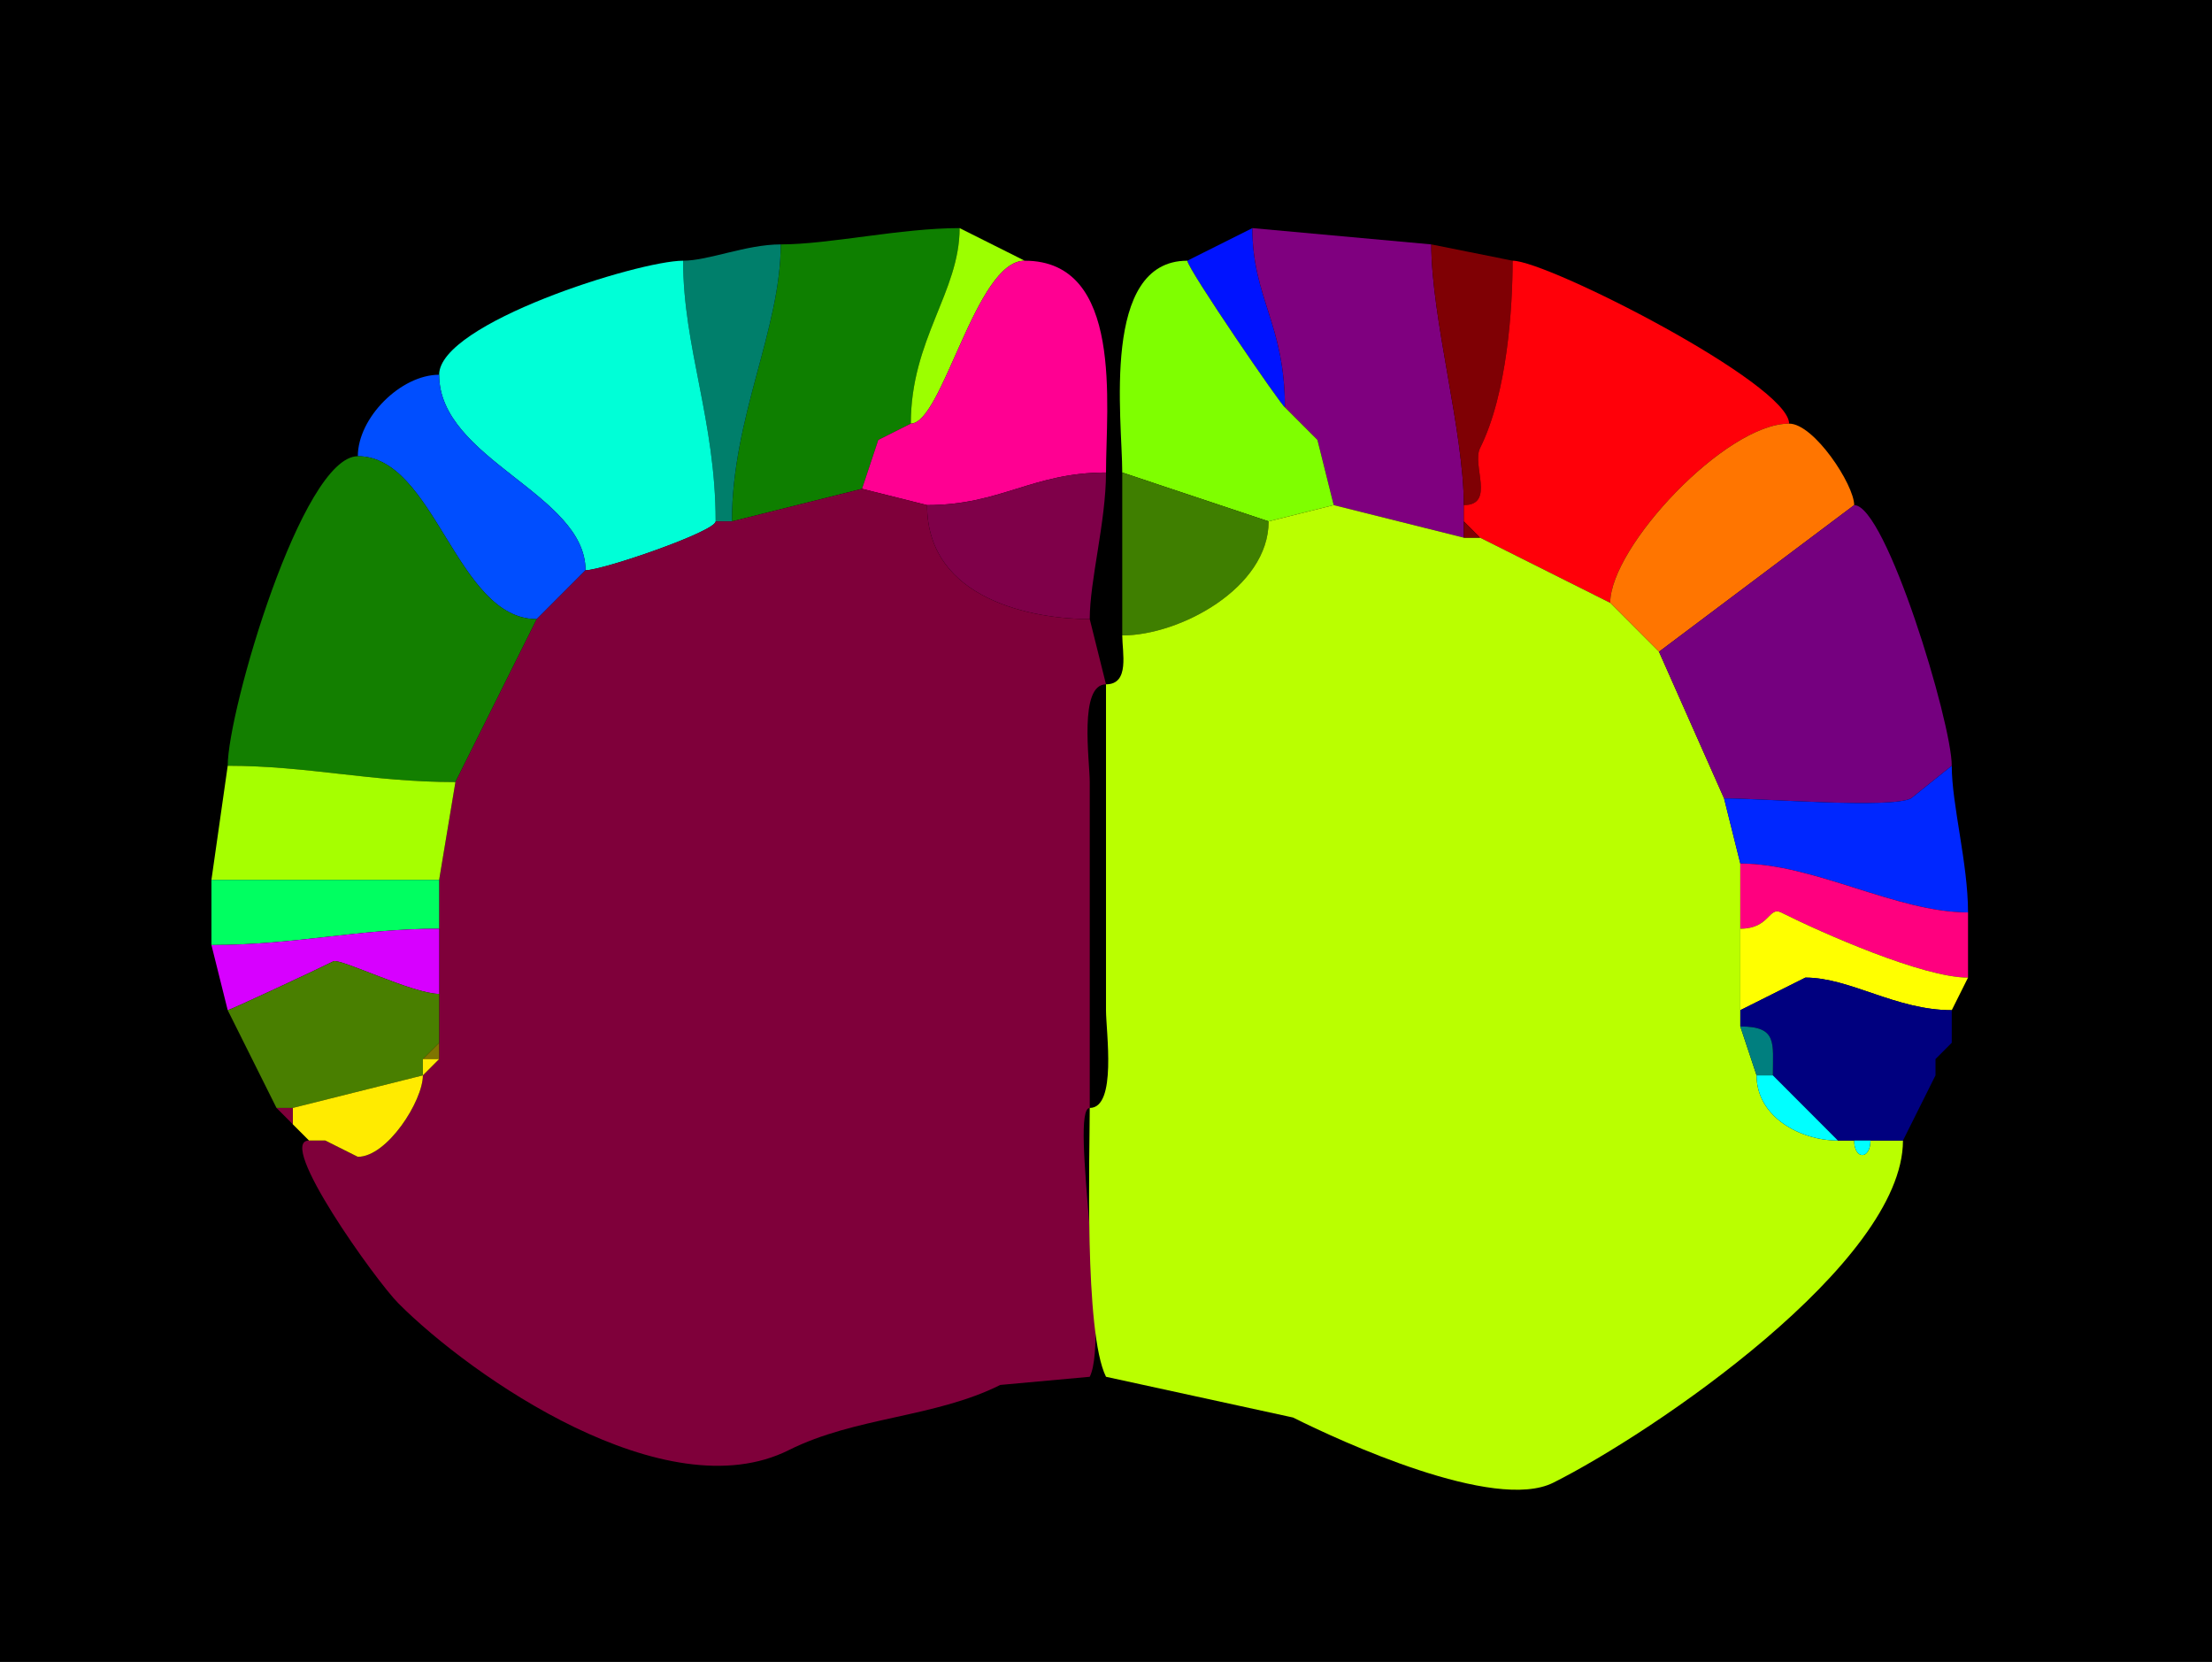 <?xml version="1.0" encoding="UTF-8"?>
<svg xmlns="http://www.w3.org/2000/svg" xmlns:xlink="http://www.w3.org/1999/xlink" width="430px" height="323px" viewBox="0 0 430 323" version="1.1">
<g id="surface1">
<rect x="0" y="0" width="430" height="323" style="fill:rgb(0%,0%,0%);fill-opacity:1;stroke:none;"/>
<path style=" stroke:none;fill-rule:nonzero;fill:rgb(5.49%,49.804%,0%);fill-opacity:1;" d="M 167.574 95 L 142.281 101.332 C 142.281 81.074 151.766 64.066 151.766 47.5 C 161.246 47.5 175.027 44.332 186.543 44.332 C 186.543 56.746 177.059 65.914 177.059 82.332 C 177.059 82.332 170.734 85.5 170.734 85.5 C 170.734 85.5 167.574 95 167.574 95 Z M 167.574 95 "/>
<path style=" stroke:none;fill-rule:nonzero;fill:rgb(61.176%,100%,0%);fill-opacity:1;" d="M 199.191 50.668 C 189.637 50.668 183.234 82.332 177.059 82.332 C 177.059 65.914 186.543 56.746 186.543 44.332 C 186.543 44.332 199.191 50.668 199.191 50.668 Z M 199.191 50.668 "/>
<path style=" stroke:none;fill-rule:nonzero;fill:rgb(0%,7.451%,100%);fill-opacity:1;" d="M 230.809 50.668 C 230.809 52.203 249.297 79.168 249.781 79.168 C 249.781 62.957 243.457 57.945 243.457 44.332 C 243.457 44.332 230.809 50.668 230.809 50.668 Z M 230.809 50.668 "/>
<path style=" stroke:none;fill-rule:nonzero;fill:rgb(49.804%,0%,49.804%);fill-opacity:1;" d="M 284.559 101.332 L 284.559 104.5 C 284.559 104.5 259.266 98.168 259.266 98.168 C 259.266 98.168 256.102 85.5 256.102 85.5 C 256.102 85.5 252.941 82.332 252.941 82.332 C 252.941 82.332 249.781 79.168 249.781 79.168 C 249.781 62.957 243.457 57.945 243.457 44.332 C 243.457 44.332 278.234 47.5 278.234 47.5 C 278.234 61.773 284.559 83.895 284.559 98.168 C 284.559 98.168 284.559 101.332 284.559 101.332 Z M 284.559 101.332 "/>
<path style=" stroke:none;fill-rule:nonzero;fill:rgb(0%,49.804%,41.961%);fill-opacity:1;" d="M 139.117 101.332 L 142.281 101.332 C 142.281 81.074 151.766 64.066 151.766 47.5 C 145.051 47.5 137.738 50.668 132.793 50.668 C 132.793 67.504 139.117 81.707 139.117 101.332 Z M 139.117 101.332 "/>
<path style=" stroke:none;fill-rule:nonzero;fill:rgb(49.804%,0%,1.569%);fill-opacity:1;" d="M 294.043 50.668 C 294.043 59.547 293.051 76.402 287.719 87.082 C 286.066 90.395 290.73 98.168 284.559 98.168 C 284.559 83.895 278.234 61.773 278.234 47.5 C 278.234 47.5 294.043 50.668 294.043 50.668 Z M 294.043 50.668 "/>
<path style=" stroke:none;fill-rule:nonzero;fill:rgb(0%,100%,84.314%);fill-opacity:1;" d="M 139.117 101.332 C 139.117 103.285 117.207 110.832 113.824 110.832 C 113.824 95.957 85.367 89.312 85.367 72.832 C 85.367 62.828 124.176 50.668 132.793 50.668 C 132.793 67.504 139.117 81.707 139.117 101.332 Z M 139.117 101.332 "/>
<path style=" stroke:none;fill-rule:nonzero;fill:rgb(100%,0%,57.255%);fill-opacity:1;" d="M 167.574 95 L 180.219 98.168 C 194.539 98.168 200.684 91.832 215 91.832 C 215 78.859 218.504 50.668 199.191 50.668 C 189.637 50.668 183.234 82.332 177.059 82.332 C 177.059 82.332 170.734 85.5 170.734 85.5 C 170.734 85.5 167.574 95 167.574 95 Z M 167.574 95 "/>
<path style=" stroke:none;fill-rule:nonzero;fill:rgb(49.804%,100%,0%);fill-opacity:1;" d="M 259.266 98.168 L 246.617 101.332 C 246.617 101.332 218.16 91.832 218.16 91.832 C 218.16 81.523 213.93 50.668 230.809 50.668 C 230.809 52.203 249.297 79.168 249.781 79.168 C 249.781 79.168 252.941 82.332 252.941 82.332 C 252.941 82.332 256.102 85.5 256.102 85.5 C 256.102 85.5 259.266 98.168 259.266 98.168 Z M 259.266 98.168 "/>
<path style=" stroke:none;fill-rule:nonzero;fill:rgb(100%,0%,3.529%);fill-opacity:1;" d="M 287.719 104.5 L 313.016 117.168 C 313.016 106.312 335.426 82.332 347.793 82.332 C 347.793 74.605 300.82 50.668 294.043 50.668 C 294.043 59.547 293.051 76.402 287.719 87.082 C 286.066 90.395 290.73 98.168 284.559 98.168 C 284.559 98.168 284.559 101.332 284.559 101.332 C 284.559 101.332 287.719 104.5 287.719 104.5 Z M 287.719 104.5 "/>
<path style=" stroke:none;fill-rule:nonzero;fill:rgb(0%,30.588%,100%);fill-opacity:1;" d="M 113.824 110.832 L 104.34 120.332 C 88.672 120.332 84.551 88.668 69.559 88.668 C 69.559 81.188 77.902 72.832 85.367 72.832 C 85.367 89.312 113.824 95.957 113.824 110.832 Z M 113.824 110.832 "/>
<path style=" stroke:none;fill-rule:nonzero;fill:rgb(61.176%,100%,0%);fill-opacity:1;" d="M 177.059 82.332 L 170.734 85.5 C 170.734 85.5 177.059 82.332 177.059 82.332 Z M 177.059 82.332 "/>
<path style=" stroke:none;fill-rule:nonzero;fill:rgb(0%,7.451%,100%);fill-opacity:1;" d="M 252.941 82.332 L 256.102 85.5 C 256.102 85.5 252.941 82.332 252.941 82.332 Z M 252.941 82.332 "/>
<path style=" stroke:none;fill-rule:nonzero;fill:rgb(100%,45.882%,0%);fill-opacity:1;" d="M 313.016 117.168 L 322.5 126.668 C 322.5 126.668 360.441 98.168 360.441 98.168 C 360.441 94.219 352.641 82.332 347.793 82.332 C 335.426 82.332 313.016 106.312 313.016 117.168 Z M 313.016 117.168 "/>
<path style=" stroke:none;fill-rule:nonzero;fill:rgb(7.451%,49.804%,0%);fill-opacity:1;" d="M 44.266 148.832 C 59.938 148.832 72.117 152 88.531 152 C 88.531 152 104.34 120.332 104.34 120.332 C 88.672 120.332 84.551 88.668 69.559 88.668 C 58.691 88.668 44.266 138.246 44.266 148.832 Z M 44.266 148.832 "/>
<path style=" stroke:none;fill-rule:nonzero;fill:rgb(49.804%,0%,28.627%);fill-opacity:1;" d="M 180.219 98.168 C 180.219 116.734 201.164 120.332 211.84 120.332 C 211.84 112.77 215 101.375 215 91.832 C 200.684 91.832 194.539 98.168 180.219 98.168 Z M 180.219 98.168 "/>
<path style=" stroke:none;fill-rule:nonzero;fill:rgb(24.706%,49.804%,0%);fill-opacity:1;" d="M 246.617 101.332 C 246.617 114.27 229.34 123.5 218.16 123.5 C 218.16 123.5 218.16 91.832 218.16 91.832 C 218.16 91.832 246.617 101.332 246.617 101.332 Z M 246.617 101.332 "/>
<path style=" stroke:none;fill-rule:nonzero;fill:rgb(49.804%,0%,22.745%);fill-opacity:1;" d="M 63.234 221.668 L 69.559 224.832 C 75.285 224.832 82.207 213.945 82.207 209 C 82.207 209 85.367 205.832 85.367 205.832 C 85.367 205.832 85.367 202.668 85.367 202.668 C 85.367 202.668 85.367 193.168 85.367 193.168 C 85.367 193.168 85.367 180.5 85.367 180.5 C 85.367 180.5 85.367 171 85.367 171 C 85.367 171 88.531 152 88.531 152 C 88.531 152 104.34 120.332 104.34 120.332 C 104.34 120.332 113.824 110.832 113.824 110.832 C 117.207 110.832 139.117 103.285 139.117 101.332 C 139.117 101.332 142.281 101.332 142.281 101.332 C 142.281 101.332 167.574 95 167.574 95 C 167.574 95 180.219 98.168 180.219 98.168 C 180.219 116.734 201.164 120.332 211.84 120.332 C 211.84 120.332 215 133 215 133 C 209.676 133 211.84 147.816 211.84 152 C 211.84 152 211.84 215.332 211.84 215.332 C 207.785 215.332 215.809 259.629 211.84 267.582 C 211.84 267.582 194.449 269.168 194.449 269.168 C 181.715 275.543 166.289 275.352 153.344 281.832 C 129.395 293.828 91.664 267.559 77.465 253.332 C 73.059 248.922 53.566 221.668 60.074 221.668 C 60.074 221.668 63.234 221.668 63.234 221.668 Z M 63.234 221.668 "/>
<path style=" stroke:none;fill-rule:nonzero;fill:rgb(72.941%,100%,0%);fill-opacity:1;" d="M 363.602 221.668 L 369.926 221.668 C 369.926 245.523 321.219 278.516 301.949 288.168 C 290.508 293.895 260.621 280.137 251.359 275.5 C 251.359 275.5 215 267.582 215 267.582 C 210.719 259.008 211.84 224.016 211.84 215.332 C 217.164 215.332 215 200.516 215 196.332 C 215 196.332 215 133 215 133 C 219.656 133 218.16 126.816 218.16 123.5 C 229.34 123.5 246.617 114.27 246.617 101.332 C 246.617 101.332 259.266 98.168 259.266 98.168 C 259.266 98.168 284.559 104.5 284.559 104.5 C 284.559 104.5 287.719 104.5 287.719 104.5 C 287.719 104.5 313.016 117.168 313.016 117.168 C 313.016 117.168 322.5 126.668 322.5 126.668 C 322.5 126.668 335.148 155.168 335.148 155.168 C 335.148 155.168 338.309 167.832 338.309 167.832 C 338.309 167.832 338.309 180.5 338.309 180.5 C 338.309 180.5 338.309 196.332 338.309 196.332 C 338.309 196.332 338.309 199.5 338.309 199.5 C 338.309 199.5 341.469 209 341.469 209 C 341.469 217.07 349.965 221.668 357.281 221.668 C 357.281 221.668 360.441 221.668 360.441 221.668 C 360.441 225.422 363.602 225.422 363.602 221.668 Z M 363.602 221.668 "/>
<path style=" stroke:none;fill-rule:nonzero;fill:rgb(45.882%,0%,49.804%);fill-opacity:1;" d="M 379.41 148.832 L 371.508 155.168 C 367.418 157.215 343.078 155.168 335.148 155.168 C 335.148 155.168 322.5 126.668 322.5 126.668 C 322.5 126.668 360.441 98.168 360.441 98.168 C 366.609 98.168 379.41 140.418 379.41 148.832 Z M 379.41 148.832 "/>
<path style=" stroke:none;fill-rule:nonzero;fill:rgb(49.804%,0%,1.569%);fill-opacity:1;" d="M 284.559 104.5 L 287.719 104.5 C 287.719 104.5 284.559 101.332 284.559 101.332 C 284.559 101.332 284.559 104.5 284.559 104.5 Z M 284.559 104.5 "/>
<path style=" stroke:none;fill-rule:nonzero;fill:rgb(65.098%,100%,0%);fill-opacity:1;" d="M 41.102 171 C 61.711 171 65.355 171 85.367 171 C 85.367 171 88.531 152 88.531 152 C 72.117 152 59.938 148.832 44.266 148.832 C 44.266 148.832 41.102 171 41.102 171 Z M 41.102 171 "/>
<path style=" stroke:none;fill-rule:nonzero;fill:rgb(0%,15.294%,100%);fill-opacity:1;" d="M 338.309 167.832 C 352.676 167.832 368.645 177.332 382.574 177.332 C 382.574 167.793 379.41 156.398 379.41 148.832 C 379.41 148.832 371.508 155.168 371.508 155.168 C 367.418 157.215 343.078 155.168 335.148 155.168 C 335.148 155.168 338.309 167.832 338.309 167.832 Z M 338.309 167.832 "/>
<path style=" stroke:none;fill-rule:nonzero;fill:rgb(0%,100%,38.039%);fill-opacity:1;" d="M 85.367 180.5 C 69.691 180.5 57.516 183.668 41.102 183.668 C 41.102 183.668 41.102 171 41.102 171 C 61.711 171 65.355 171 85.367 171 C 85.367 171 85.367 180.5 85.367 180.5 Z M 85.367 180.5 "/>
<path style=" stroke:none;fill-rule:nonzero;fill:rgb(100%,0%,49.804%);fill-opacity:1;" d="M 338.309 180.5 C 344.008 180.5 343.828 176.141 346.215 177.332 C 354.359 181.414 373.852 190 382.574 190 C 382.574 190 382.574 177.332 382.574 177.332 C 368.645 177.332 352.676 167.832 338.309 167.832 C 338.309 167.832 338.309 180.5 338.309 180.5 Z M 338.309 180.5 "/>
<path style=" stroke:none;fill-rule:nonzero;fill:rgb(100%,100%,0%);fill-opacity:1;" d="M 338.309 196.332 L 350.957 190 C 359.668 190 368.512 196.332 379.41 196.332 C 379.41 196.332 382.574 190 382.574 190 C 373.852 190 354.359 181.414 346.215 177.332 C 343.828 176.141 344.008 180.5 338.309 180.5 C 338.309 180.5 338.309 196.332 338.309 196.332 Z M 338.309 196.332 "/>
<path style=" stroke:none;fill-rule:nonzero;fill:rgb(84.314%,0%,100%);fill-opacity:1;" d="M 85.367 193.168 C 80.285 193.168 66.105 186.188 64.816 186.832 C 61.398 188.543 44.672 196.332 44.266 196.332 C 44.266 196.332 41.102 183.668 41.102 183.668 C 57.516 183.668 69.691 180.5 85.367 180.5 C 85.367 180.5 85.367 193.168 85.367 193.168 Z M 85.367 193.168 "/>
<path style=" stroke:none;fill-rule:nonzero;fill:rgb(28.627%,49.804%,0%);fill-opacity:1;" d="M 53.75 215.332 L 56.91 215.332 C 56.91 215.332 82.207 209 82.207 209 C 82.207 209 82.207 205.832 82.207 205.832 C 82.207 205.832 85.367 202.668 85.367 202.668 C 85.367 202.668 85.367 193.168 85.367 193.168 C 80.285 193.168 66.105 186.188 64.816 186.832 C 61.398 188.543 44.672 196.332 44.266 196.332 C 44.266 196.332 53.75 215.332 53.75 215.332 Z M 53.75 215.332 "/>
<path style=" stroke:none;fill-rule:nonzero;fill:rgb(0%,0%,49.804%);fill-opacity:1;" d="M 363.602 221.668 L 369.926 221.668 C 369.926 221.668 373.09 215.332 373.09 215.332 C 373.09 215.332 376.25 209 376.25 209 C 376.25 209 376.25 205.832 376.25 205.832 C 376.25 205.832 379.41 202.668 379.41 202.668 C 379.41 202.668 379.41 196.332 379.41 196.332 C 368.512 196.332 359.668 190 350.957 190 C 350.957 190 338.309 196.332 338.309 196.332 C 338.309 196.332 338.309 199.5 338.309 199.5 C 345.559 199.5 344.633 202.656 344.633 209 C 344.633 209 357.281 221.668 357.281 221.668 C 357.281 221.668 360.441 221.668 360.441 221.668 C 360.441 221.668 363.602 221.668 363.602 221.668 Z M 363.602 221.668 "/>
<path style=" stroke:none;fill-rule:nonzero;fill:rgb(0%,49.804%,49.804%);fill-opacity:1;" d="M 341.469 209 L 344.633 209 C 344.633 202.656 345.559 199.5 338.309 199.5 C 338.309 199.5 341.469 209 341.469 209 Z M 341.469 209 "/>
<path style=" stroke:none;fill-rule:nonzero;fill:rgb(49.804%,45.882%,0%);fill-opacity:1;" d="M 82.207 205.832 L 85.367 205.832 C 85.367 205.832 85.367 202.668 85.367 202.668 C 85.367 202.668 82.207 205.832 82.207 205.832 Z M 82.207 205.832 "/>
<path style=" stroke:none;fill-rule:nonzero;fill:rgb(72.941%,100%,0%);fill-opacity:1;" d="M 379.41 202.668 L 376.25 205.832 C 376.25 205.832 379.41 202.668 379.41 202.668 Z M 379.41 202.668 "/>
<path style=" stroke:none;fill-rule:nonzero;fill:rgb(100%,92.157%,0%);fill-opacity:1;" d="M 85.367 205.832 L 82.207 209 C 82.207 209 82.207 205.832 82.207 205.832 C 82.207 205.832 85.367 205.832 85.367 205.832 Z M 85.367 205.832 "/>
<path style=" stroke:none;fill-rule:nonzero;fill:rgb(100%,92.157%,0%);fill-opacity:1;" d="M 63.234 221.668 L 69.559 224.832 C 75.285 224.832 82.207 213.945 82.207 209 C 82.207 209 56.91 215.332 56.91 215.332 C 56.91 215.332 56.91 218.5 56.91 218.5 C 56.91 218.5 60.074 221.668 60.074 221.668 C 60.074 221.668 63.234 221.668 63.234 221.668 Z M 63.234 221.668 "/>
<path style=" stroke:none;fill-rule:nonzero;fill:rgb(0%,100%,100%);fill-opacity:1;" d="M 344.633 209 L 357.281 221.668 C 349.965 221.668 341.469 217.07 341.469 209 C 341.469 209 344.633 209 344.633 209 Z M 344.633 209 "/>
<path style=" stroke:none;fill-rule:nonzero;fill:rgb(72.941%,100%,0%);fill-opacity:1;" d="M 376.25 209 L 373.09 215.332 C 373.09 215.332 376.25 209 376.25 209 Z M 376.25 209 "/>
<path style=" stroke:none;fill-rule:nonzero;fill:rgb(49.804%,0%,22.745%);fill-opacity:1;" d="M 56.91 215.332 L 56.91 218.5 C 56.91 218.5 53.75 215.332 53.75 215.332 C 53.75 215.332 56.91 215.332 56.91 215.332 Z M 56.91 215.332 "/>
<path style=" stroke:none;fill-rule:nonzero;fill:rgb(72.941%,100%,0%);fill-opacity:1;" d="M 373.09 215.332 L 369.926 221.668 C 369.926 221.668 373.09 215.332 373.09 215.332 Z M 373.09 215.332 "/>
<path style=" stroke:none;fill-rule:nonzero;fill:rgb(49.804%,45.882%,0%);fill-opacity:1;" d="M 63.234 221.668 L 69.559 224.832 C 69.559 224.832 63.234 221.668 63.234 221.668 Z M 63.234 221.668 "/>
<path style=" stroke:none;fill-rule:nonzero;fill:rgb(0%,100%,100%);fill-opacity:1;" d="M 360.441 221.668 L 363.602 221.668 C 363.602 225.422 360.441 225.422 360.441 221.668 Z M 360.441 221.668 "/>
</g>
</svg>
